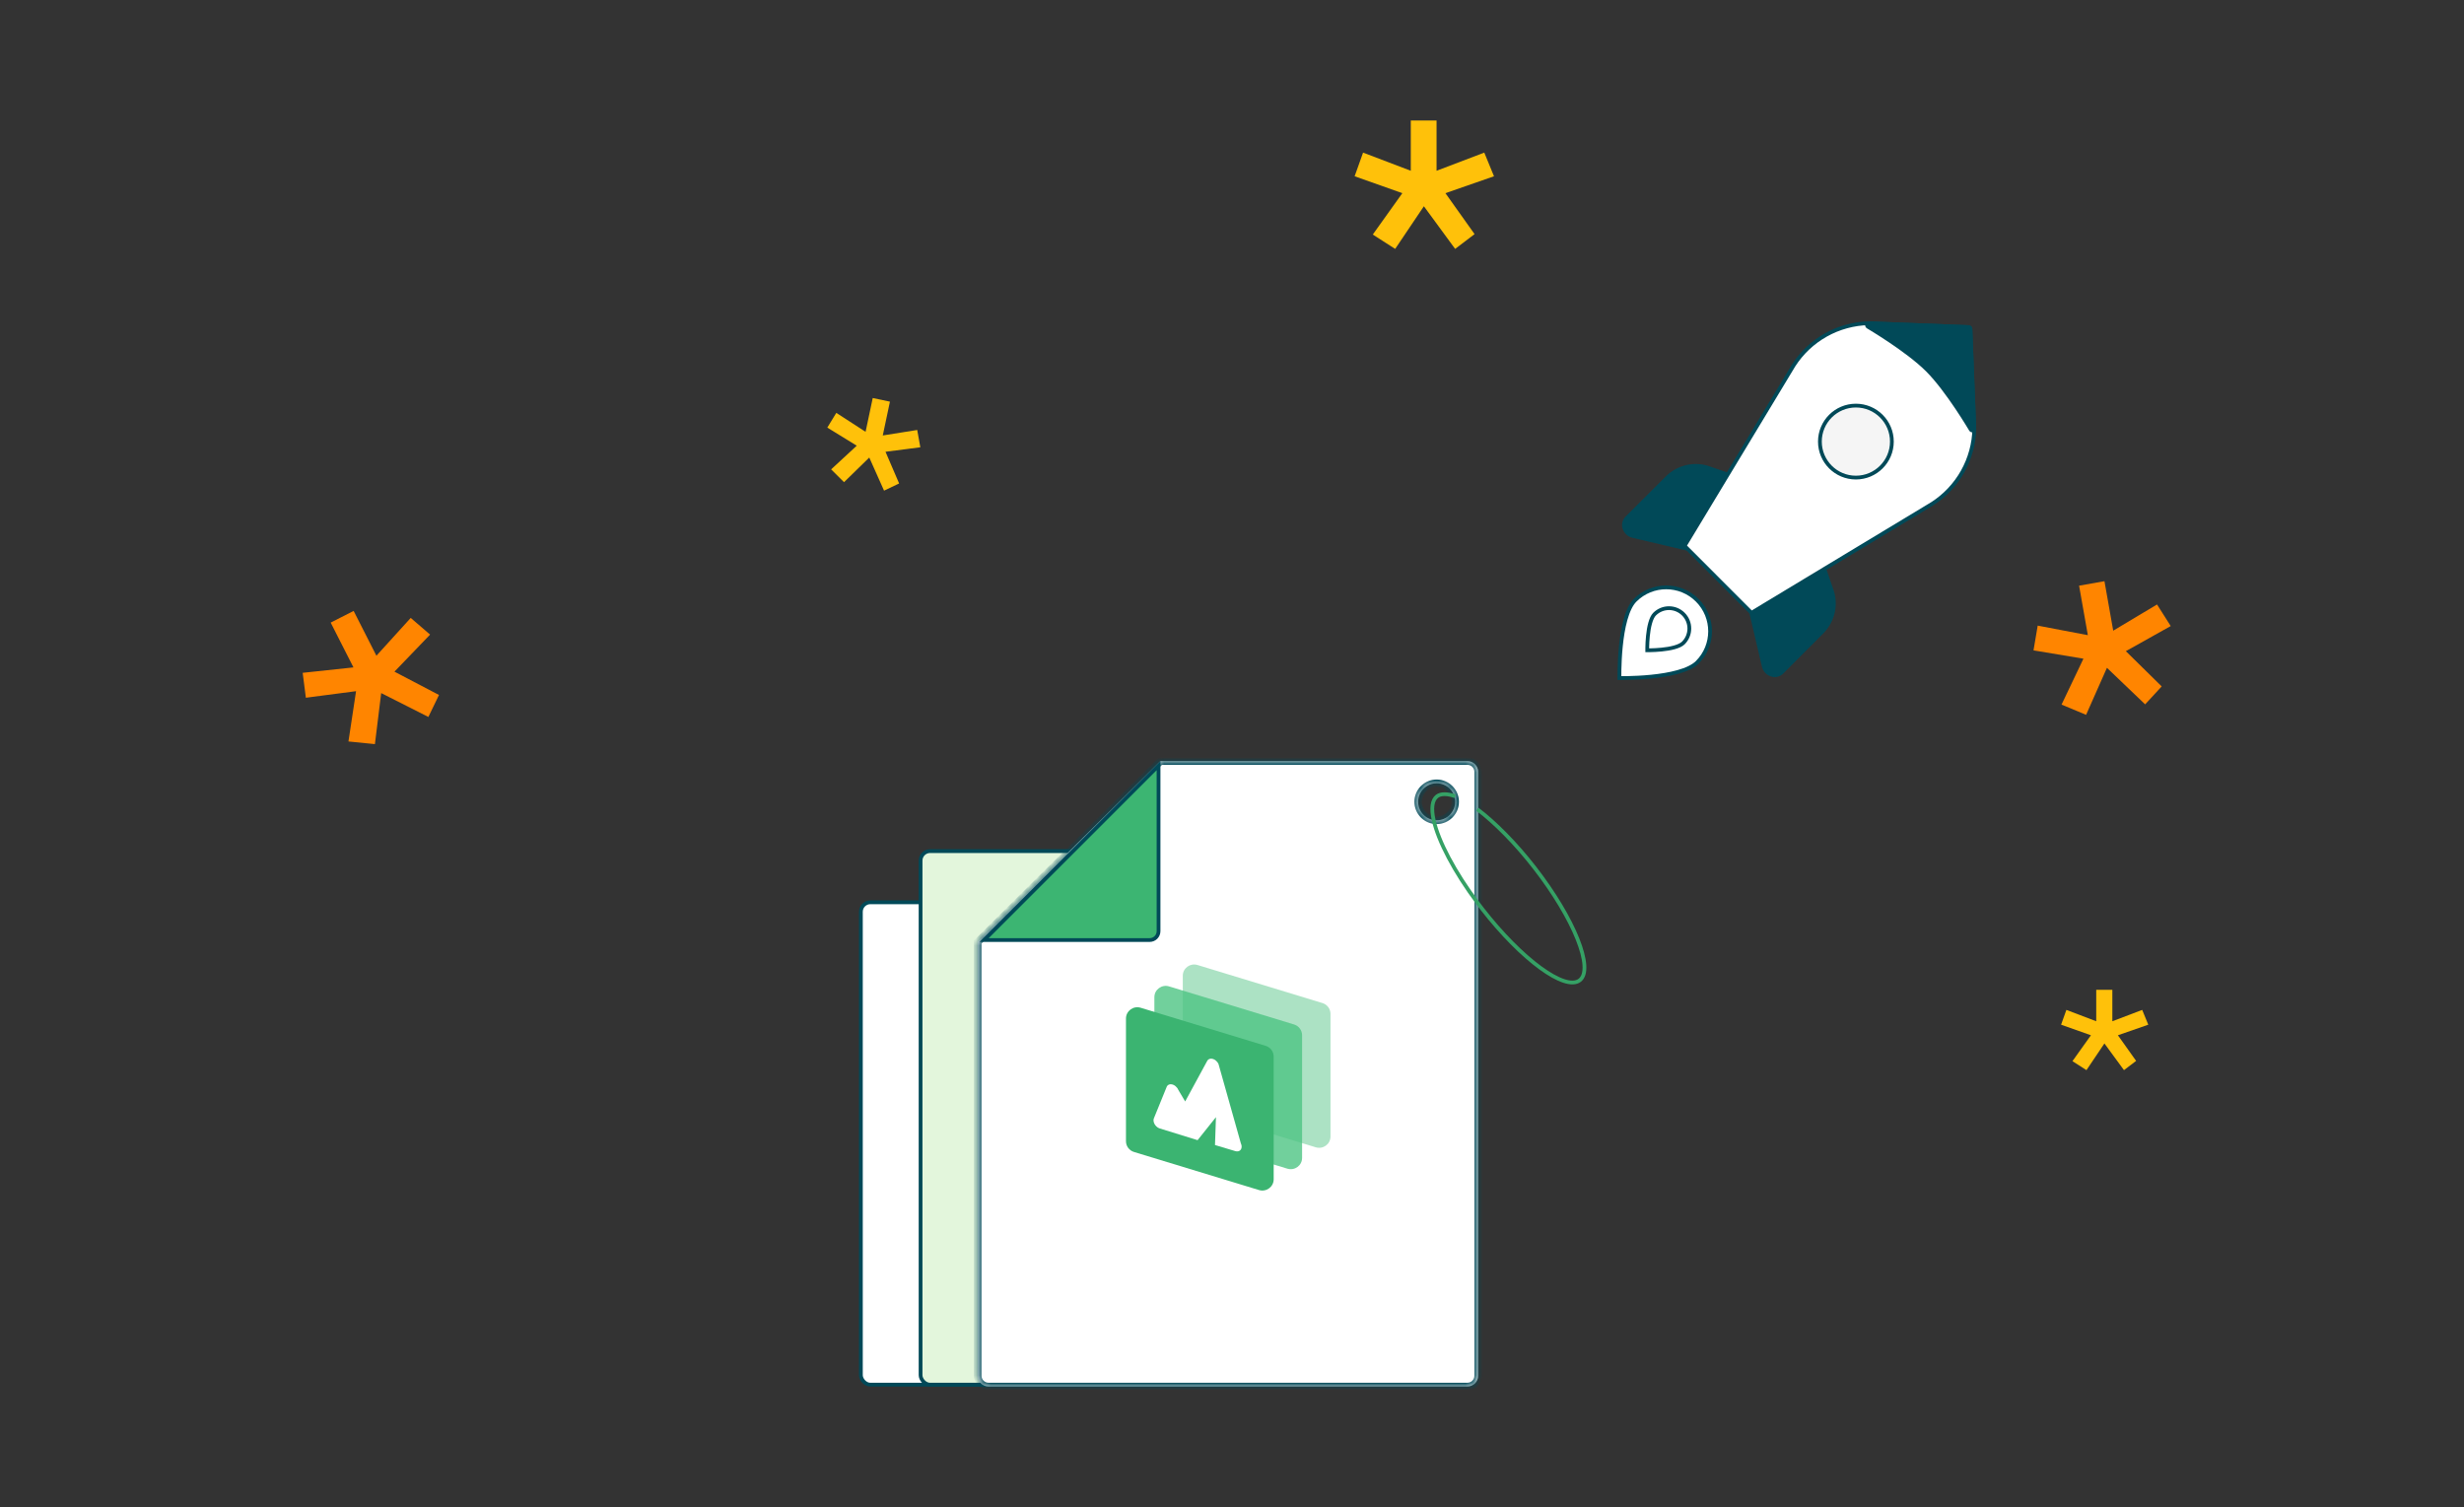 <svg width="327" height="200" viewBox="0 0 327 200" fill="none" xmlns="http://www.w3.org/2000/svg">
<rect x="0" y="0" width="327" height="200" fill="#333333" stroke="none"/>
<path d="M280.447 83.697L279.284 77.13L275.918 77.726L277.081 84.293L270.425 83.025L269.869 86.311L276.495 87.413L273.591 93.506L276.848 94.864L279.613 88.625L284.684 93.475L286.88 91.094L282.124 86.416L288.079 83.084L286.262 80.219L280.447 83.697Z" fill="#FF8500"/>
<path d="M49.954 87.021L46.933 81.075L43.885 82.624L46.907 88.57L40.169 89.29L40.592 92.596L47.253 91.725L46.244 98.399L49.755 98.752L50.588 91.979L56.85 95.146L58.259 92.23L52.349 89.135L57.079 84.217L54.508 82.003L49.954 87.021Z" fill="#FF8500"/>
<path d="M117.154 57.79L118.104 53.303L115.822 52.82L114.872 57.307L110.988 54.792L109.794 56.745L113.701 59.148L110.301 62.289L112.012 63.99L115.362 60.72L117.324 65.114L119.324 64.159L117.517 59.955L122.138 59.357L121.724 57.063L117.154 57.79Z" fill="#FFC10A"/>
<path d="M190.647 22.663V15.994H187.228V22.663L180.895 20.253L179.774 23.392L186.107 25.634L182.184 31.126L185.155 33.031L188.965 27.371L193.113 33.031L195.691 31.07L191.824 25.634L198.269 23.392L196.98 20.253L190.647 22.663Z" fill="#FFC10A"/>
<path d="M280.331 135.531V131.358H278.193V135.531L274.231 134.023L273.529 135.987L277.491 137.389L275.037 140.825L276.895 142.017L279.28 138.476L281.874 142.017L283.487 140.79L281.068 137.389L285.1 135.987L284.294 134.023L280.331 135.531Z" fill="#FFC10A"/>
<path d="M229.95 63.213L226.897 62.161C225.962 61.809 224.94 61.733 223.951 61.941C222.962 62.15 222.046 62.635 221.311 63.34L215.889 68.748C215.716 68.93 215.596 69.155 215.544 69.398C215.492 69.642 215.51 69.894 215.595 70.125C215.679 70.373 215.823 70.594 216.016 70.769C216.209 70.945 216.443 71.068 216.698 71.129L224.061 72.856" fill="#014958"/>
<path d="M229.95 63.213L226.897 62.161C225.962 61.809 224.94 61.733 223.951 61.941C222.962 62.15 222.046 62.635 221.311 63.34L215.889 68.748C215.716 68.93 215.596 69.155 215.544 69.398C215.492 69.642 215.51 69.894 215.595 70.125C215.679 70.373 215.823 70.594 216.016 70.769C216.209 70.945 216.443 71.068 216.698 71.129L224.061 72.856L229.95 63.213Z" stroke="#014958" stroke-width="0.5" stroke-linecap="round" stroke-linejoin="round"/>
<path d="M241.99 75.173L243.042 78.226C243.394 79.161 243.471 80.183 243.262 81.172C243.053 82.162 242.568 83.077 241.864 83.812L236.455 89.234C236.274 89.407 236.048 89.527 235.805 89.579C235.561 89.631 235.309 89.613 235.078 89.528C234.831 89.445 234.609 89.3 234.434 89.107C234.258 88.915 234.135 88.68 234.074 88.425L232.347 81.062" fill="#014958"/>
<path d="M241.99 75.173L243.042 78.226C243.394 79.161 243.471 80.183 243.262 81.172C243.053 82.162 242.568 83.077 241.864 83.812L236.455 89.234C236.274 89.407 236.048 89.527 235.805 89.579C235.561 89.631 235.309 89.613 235.078 89.528C234.831 89.445 234.609 89.3 234.434 89.107C234.258 88.915 234.135 88.68 234.074 88.425L232.347 81.062L241.99 75.173Z" stroke="#014958" stroke-width="0.5" stroke-linecap="round" stroke-linejoin="round"/>
<path d="M262.013 56.889C262.013 56.883 262.013 56.879 262.013 56.873L261.5 43.648C261.495 43.518 261.39 43.413 261.26 43.408L248.035 42.896C248.03 42.896 248.025 42.896 248.02 42.896C246.025 42.937 244.07 43.468 242.329 44.443C240.588 45.418 239.114 46.806 238.037 48.486L238.037 48.486L238.034 48.492L223.672 72.276C223.613 72.374 223.628 72.501 223.709 72.582L232.303 81.188C232.385 81.269 232.511 81.285 232.609 81.225L256.394 66.875L256.394 66.875L256.399 66.872C258.084 65.799 259.477 64.326 260.457 62.585C261.436 60.843 261.97 58.887 262.013 56.889Z" fill="white" stroke="#014958" stroke-width="0.5" stroke-linecap="round" stroke-linejoin="round"/>
<path d="M261.496 43.649C261.491 43.518 261.386 43.413 261.256 43.408L248.032 42.896C247.917 42.892 247.814 42.966 247.782 43.076C247.75 43.186 247.796 43.304 247.895 43.362L248.022 43.146L247.895 43.362L247.895 43.362L247.896 43.362L247.899 43.364L247.91 43.37L247.954 43.396C247.992 43.419 248.049 43.453 248.123 43.498C248.271 43.587 248.485 43.717 248.75 43.881C249.282 44.21 250.018 44.678 250.839 45.229C252.484 46.335 254.455 47.771 255.795 49.111C257.134 50.45 258.57 52.421 259.676 54.066C260.228 54.887 260.695 55.624 261.024 56.155C261.189 56.42 261.319 56.635 261.408 56.782C261.452 56.856 261.486 56.913 261.509 56.952L261.535 56.995L261.541 57.007L261.543 57.009L261.543 57.01L261.544 57.01L261.759 56.883L261.544 57.01C261.602 57.109 261.719 57.156 261.829 57.123C261.939 57.091 262.013 56.988 262.009 56.874L261.496 43.649Z" fill="#014958" stroke="#014958" stroke-width="0.5" stroke-linecap="round" stroke-linejoin="round"/>
<path d="M246.297 63.38C248.935 63.38 251.073 61.241 251.073 58.603C251.073 55.965 248.935 53.827 246.297 53.827C243.659 53.827 241.521 55.965 241.521 58.603C241.521 61.241 243.659 63.38 246.297 63.38Z" fill="#F5F5F5" stroke="#014958" stroke-width="0.5" stroke-linecap="round" stroke-linejoin="round"/>
<path d="M225.242 87.902C224.695 88.449 223.778 88.866 222.671 89.175C221.571 89.483 220.318 89.675 219.13 89.795C217.944 89.914 216.83 89.96 216.013 89.976C215.604 89.984 215.27 89.985 215.038 89.983C214.995 89.983 214.955 89.982 214.918 89.982C214.918 89.946 214.918 89.906 214.917 89.862C214.916 89.63 214.916 89.296 214.924 88.888C214.94 88.07 214.986 86.957 215.106 85.77C215.225 84.583 215.418 83.329 215.725 82.23C216.035 81.123 216.451 80.206 216.998 79.659C219.275 77.382 222.965 77.382 225.242 79.659C227.518 81.935 227.518 85.626 225.242 87.902Z" fill="white" stroke="#014958" stroke-width="0.5"/>
<path d="M223.402 85.323C223.16 85.565 222.741 85.76 222.21 85.909C221.686 86.055 221.085 86.148 220.512 86.205C219.94 86.263 219.403 86.285 219.008 86.293C218.848 86.296 218.712 86.297 218.607 86.296C218.607 86.191 218.607 86.055 218.61 85.895C218.618 85.5 218.64 84.963 218.698 84.391C218.755 83.818 218.848 83.218 218.995 82.693C219.143 82.162 219.338 81.743 219.58 81.501C220.636 80.445 222.347 80.445 223.402 81.501C224.458 82.556 224.458 84.267 223.402 85.323Z" fill="white" stroke="#014958" stroke-width="0.5"/>
<rect x="114.248" y="119.742" width="48.545" height="64.014" rx="1.259" fill="white" stroke="#014958" stroke-width="0.5"/>
<rect x="122.171" y="112.951" width="48.545" height="70.805" rx="1.259" fill="#E3F6DC" stroke="#014958" stroke-width="0.5"/>
<mask id="path-17-inside-1_4564_4205" fill="white">
<path fill-rule="evenodd" clip-rule="evenodd" d="M194.739 101.002H154.002L129.76 125.002V182.572C129.76 183.362 130.4 184.002 131.189 184.002H194.739C195.528 184.002 196.168 183.362 196.168 182.572V102.432C196.168 101.642 195.528 101.002 194.739 101.002ZM190.66 108.861C192.016 108.861 193.116 107.761 193.116 106.405C193.116 105.049 192.016 103.949 190.66 103.949C189.304 103.949 188.205 105.049 188.205 106.405C188.205 107.761 189.304 108.861 190.66 108.861Z"/>
</mask>
<path fill-rule="evenodd" clip-rule="evenodd" d="M194.739 101.002H154.002L129.76 125.002V182.572C129.76 183.362 130.4 184.002 131.189 184.002H194.739C195.528 184.002 196.168 183.362 196.168 182.572V102.432C196.168 101.642 195.528 101.002 194.739 101.002ZM190.66 108.861C192.016 108.861 193.116 107.761 193.116 106.405C193.116 105.049 192.016 103.949 190.66 103.949C189.304 103.949 188.205 105.049 188.205 106.405C188.205 107.761 189.304 108.861 190.66 108.861Z" fill="white"/>
<path d="M154.002 101.002V100.502H153.796L153.65 100.647L154.002 101.002ZM129.76 125.002L129.408 124.647L129.26 124.793V125.002H129.76ZM154.002 101.502H194.739V100.502H154.002V101.502ZM130.112 125.357L154.354 101.357L153.65 100.647L129.408 124.647L130.112 125.357ZM130.26 182.572V125.002H129.26V182.572H130.26ZM131.189 183.502C130.676 183.502 130.26 183.086 130.26 182.572H129.26C129.26 183.638 130.124 184.502 131.189 184.502V183.502ZM194.739 183.502H131.189V184.502H194.739V183.502ZM195.668 182.572C195.668 183.086 195.252 183.502 194.739 183.502V184.502C195.804 184.502 196.668 183.638 196.668 182.572H195.668ZM195.668 102.432V182.572H196.668V102.432H195.668ZM194.739 101.502C195.252 101.502 195.668 101.918 195.668 102.432H196.668C196.668 101.366 195.804 100.502 194.739 100.502V101.502ZM192.616 106.405C192.616 107.485 191.74 108.361 190.66 108.361V109.361C192.293 109.361 193.616 108.037 193.616 106.405H192.616ZM190.66 104.449C191.74 104.449 192.616 105.325 192.616 106.405H193.616C193.616 104.773 192.293 103.449 190.66 103.449V104.449ZM188.705 106.405C188.705 105.325 189.58 104.449 190.66 104.449V103.449C189.028 103.449 187.705 104.773 187.705 106.405H188.705ZM190.66 108.361C189.58 108.361 188.705 107.485 188.705 106.405H187.705C187.705 108.037 189.028 109.361 190.66 109.361V108.361Z" fill="#014958" mask="url(#path-17-inside-1_4564_4205)"/>
<path opacity="0.5" fill-rule="evenodd" clip-rule="evenodd" d="M156.969 129.492C156.969 128.488 157.95 127.77 158.92 128.065L175.507 133.118C176.14 133.311 176.572 133.89 176.572 134.545V150.831C176.572 151.835 175.59 152.553 174.621 152.258L158.033 147.204C157.401 147.011 156.969 146.433 156.969 145.777V129.492Z" fill="#5AC78A"/>
<path opacity="0.8" fill-rule="evenodd" clip-rule="evenodd" d="M153.199 132.33C153.199 131.325 154.181 130.608 155.151 130.903L171.738 135.956C172.371 136.149 172.802 136.728 172.802 137.383V153.668C172.802 154.673 171.821 155.391 170.851 155.095L154.264 150.042C153.631 149.849 153.199 149.271 153.199 148.615V132.33Z" fill="#4EC483"/>
<path fill-rule="evenodd" clip-rule="evenodd" d="M149.429 135.165C149.429 134.16 150.41 133.443 151.38 133.738L167.967 138.791C168.6 138.984 169.032 139.563 169.032 140.218V156.503C169.032 157.508 168.05 158.226 167.08 157.93L150.493 152.877C149.86 152.684 149.429 152.105 149.429 151.45V135.165Z" fill="#3BB471"/>
<path fill-rule="evenodd" clip-rule="evenodd" d="M161.371 140.757C161.513 140.877 161.629 141.028 161.706 141.193L164.677 151.741C164.899 152.215 164.749 152.681 164.342 152.782C164.219 152.812 164.081 152.806 163.94 152.764L161.243 151.955L161.371 148.257L158.932 151.31L153.923 149.759C153.46 149.62 153.084 149.131 153.084 148.666C153.084 148.537 153.114 148.418 153.171 148.319L154.86 144.17C155.066 143.815 155.569 143.795 155.985 144.126C156.15 144.257 156.284 144.431 156.365 144.621L157.286 146.174L160.232 140.751C160.455 140.41 160.964 140.413 161.371 140.757Z" fill="white"/>
<path d="M130.606 124.752L153.752 101.606V123.572C153.752 124.224 153.224 124.752 152.572 124.752H130.606Z" fill="#3CB572" stroke="#014958" stroke-width="0.5"/>
<path d="M196.055 107.391C198.354 109.117 201.134 111.908 203.67 115.175C208.901 121.915 211.579 128.592 209.65 130.089C207.722 131.586 201.918 127.335 196.686 120.595C196.509 120.366 196.335 120.138 196.163 119.91C193.008 115.709 190.874 111.601 190.262 108.829C189.926 107.31 190.047 106.193 190.706 105.681C191.22 105.282 192.13 105.317 193.109 105.672" stroke="#35A165" stroke-width="0.5"/>
</svg>
